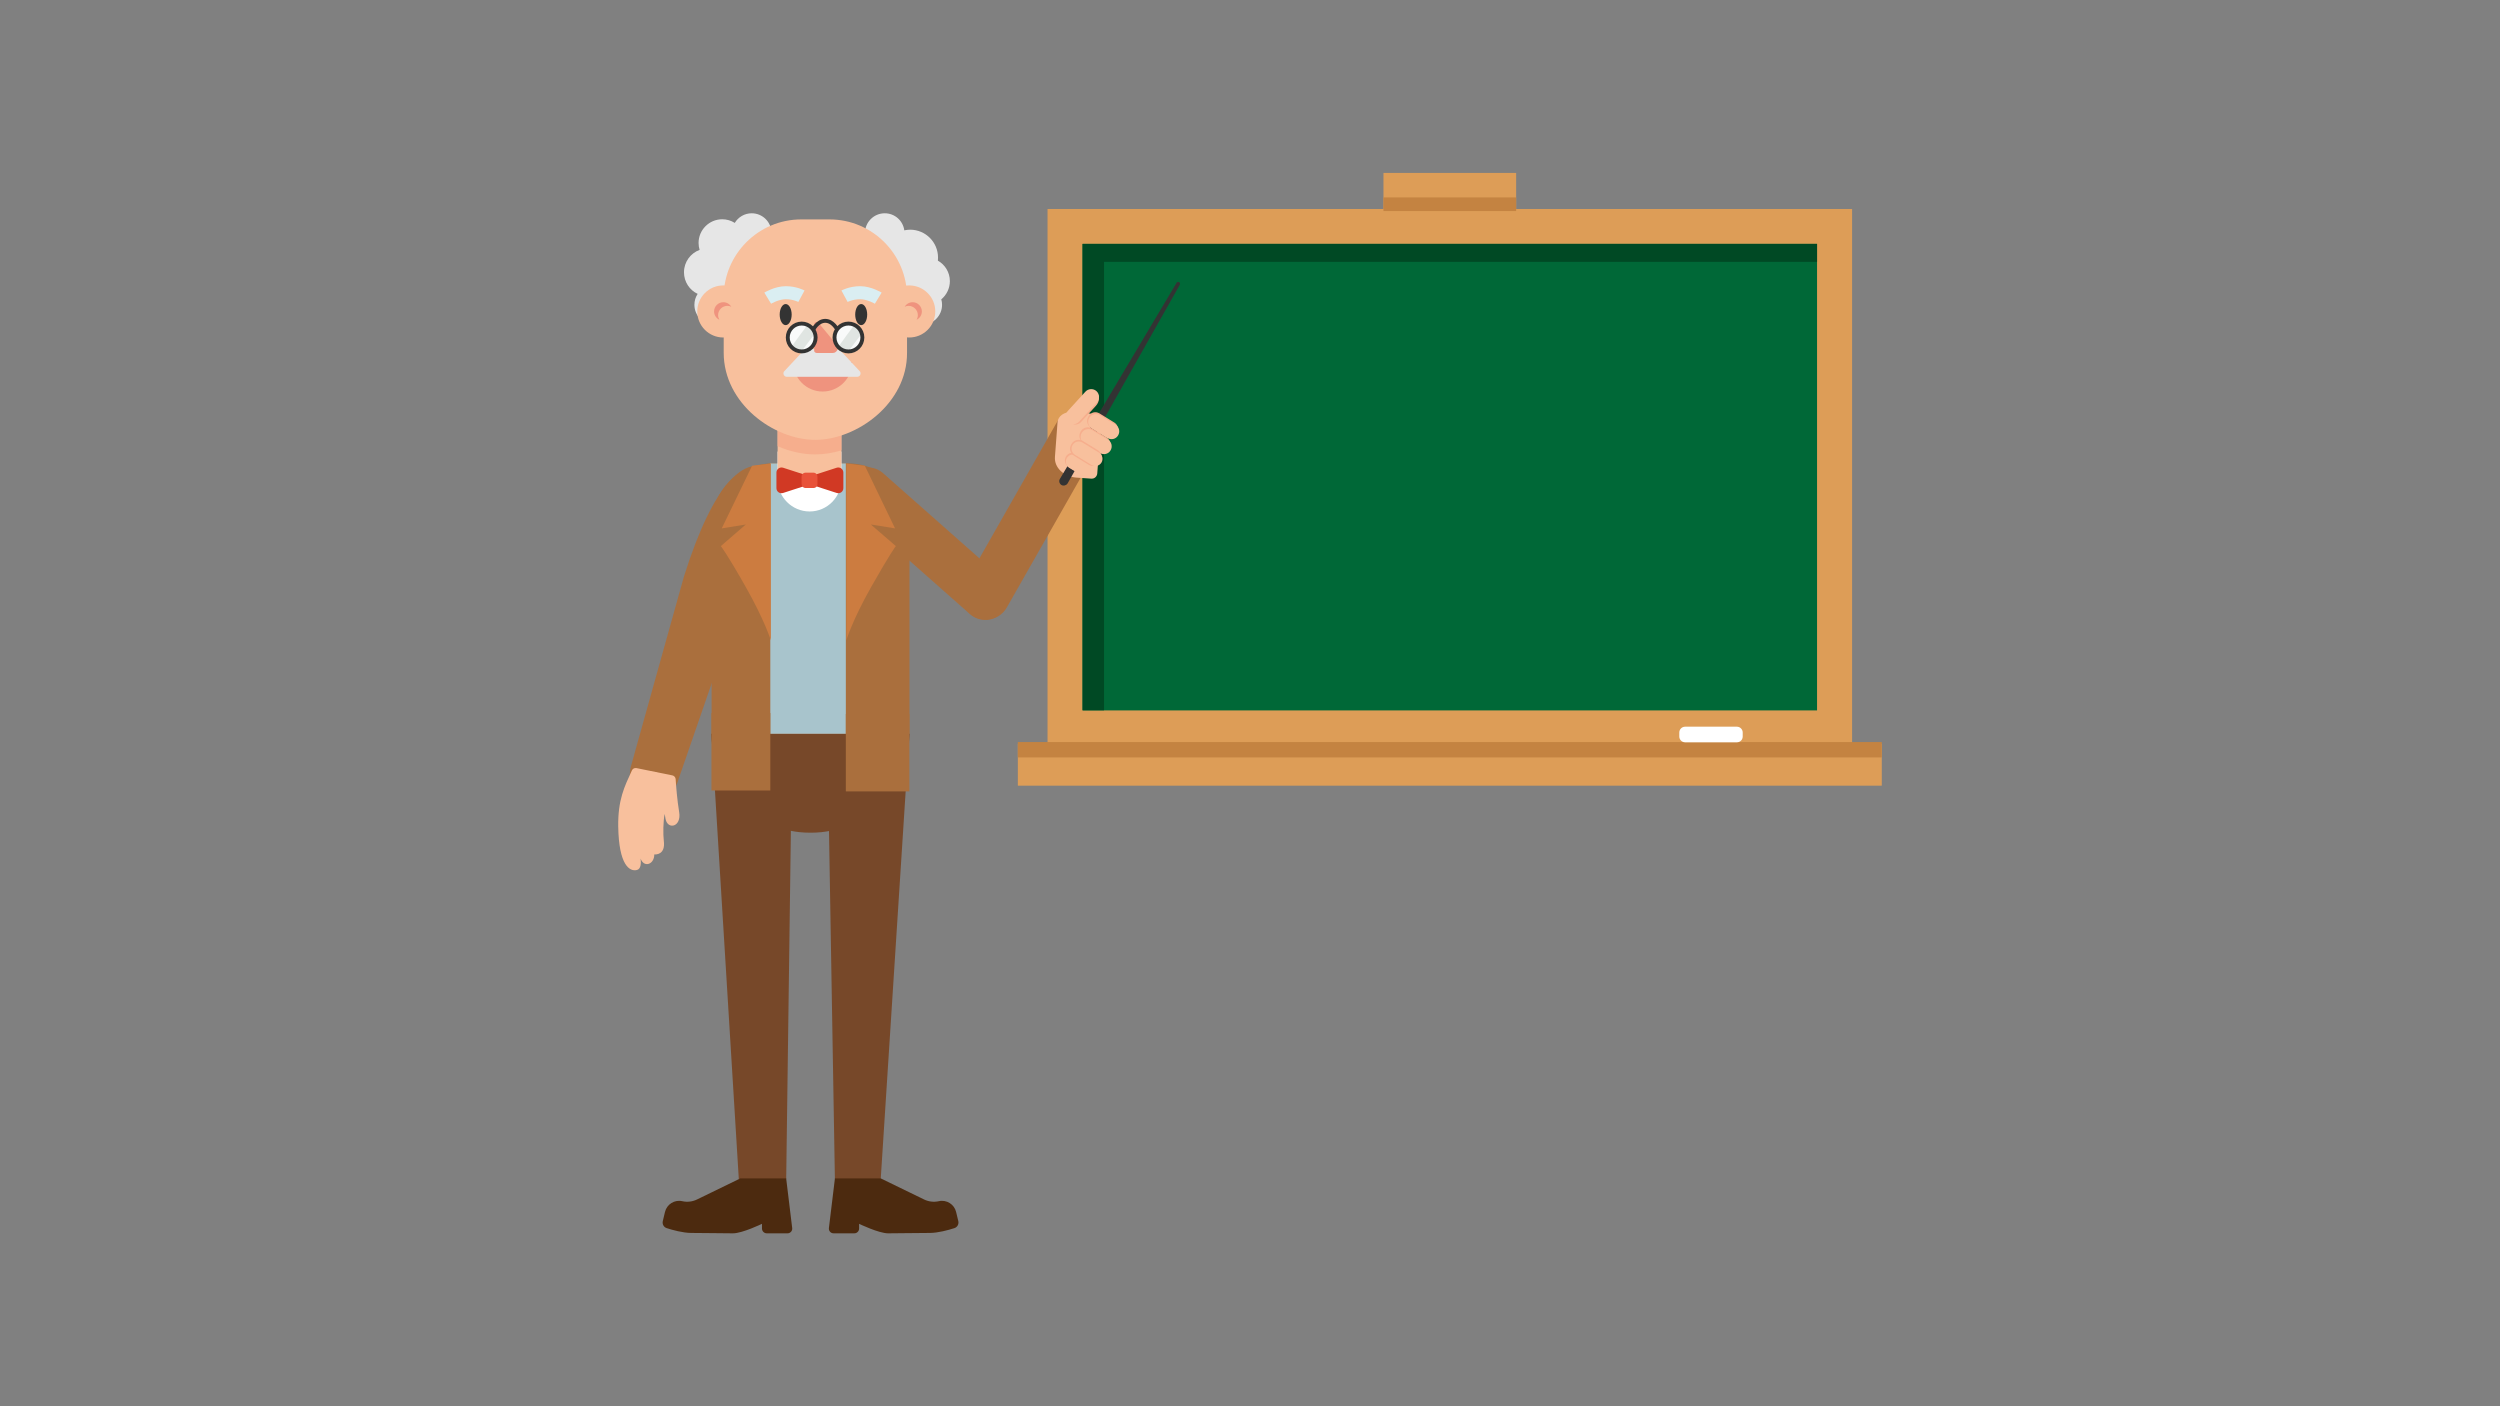 <?xml version="1.0" encoding="UTF-8" standalone="no"?>
<!-- Generator: Adobe Illustrator 19.2.0, SVG Export Plug-In . SVG Version: 6.00 Build 0)  -->

<svg
   xmlns:dc="http://purl.org/dc/elements/1.1/"
   xmlns:cc="http://creativecommons.org/ns#"
   xmlns:rdf="http://www.w3.org/1999/02/22-rdf-syntax-ns#"
   xmlns:svg="http://www.w3.org/2000/svg"
   xmlns="http://www.w3.org/2000/svg"
   xmlns:sodipodi="http://sodipodi.sourceforge.net/DTD/sodipodi-0.dtd"
   xmlns:inkscape="http://www.inkscape.org/namespaces/inkscape"
   version="1.1"
   id="Layer_1"
   x="0px"
   y="0px"
   viewBox="0 0 1920 1080"
   style="enable-background:new 0 0 1920 1080;"
   xml:space="preserve"
   sodipodi:docname="Professor_Pointing_on_the_Blackboard_Cartoon.svg"
   inkscape:export-filename="/home/gpetit/Nextcloud/Plateformes/Noise_Planet/Noise_Planet/Kit_pedagogique/Presentation_generale/Images/Professor_Pointing_on_the_Blackboard_Cartoon.png"
   inkscape:export-xdpi="96"
   inkscape:export-ydpi="96"
   inkscape:version="0.92.4 (f8dce91, 2019-08-02)"><rect x="0" y="0" width="1920" height="1080" fill="#808080" stroke="none"/><defs
   id="defs147" /><sodipodi:namedview
   pagecolor="#ffffff"
   bordercolor="#666666"
   borderopacity="1"
   objecttolerance="10"
   gridtolerance="10"
   guidetolerance="10"
   inkscape:pageopacity="0"
   inkscape:pageshadow="2"
   inkscape:window-width="1878"
   inkscape:window-height="1136"
   id="namedview145"
   showgrid="false"
   inkscape:zoom="0.21851852"
   inkscape:cx="960"
   inkscape:cy="540"
   inkscape:window-x="42"
   inkscape:window-y="27"
   inkscape:window-maximized="1"
   inkscape:current-layer="Layer_1" />
<style
   type="text/css"
   id="style2">
	.st0{fill:#DD9D57;}
	.st1{fill:#006837;}
	.st2{fill:#004924;}
	.st3{fill:#C48341;}
	.st4{fill:#FFFFFF;}
	.st5{fill:#AA6F3D;}
	.st6{fill:#F8C09D;}
	.st7{fill:#774829;}
	.st8{fill:#A8C4CC;}
	.st9{fill:#E6E6E6;}
	.st10{fill:#F6AE8D;}
	.st11{fill:#EF937E;}
	.st12{fill:#333333;}
	.st13{opacity:0.81;fill:#DAEEF2;}
	.st14{opacity:0.81;fill:#FFFFFF;}
	.st15{fill:none;stroke:#333333;stroke-width:3;stroke-miterlimit:10;}
	.st16{fill:none;stroke:#DAEEF2;stroke-width:10;stroke-miterlimit:10;}
	.st17{fill:#D13924;}
	.st18{fill:#E8533A;}
	.st19{fill:#CC7C40;}
	.st20{fill:#4C2A0F;}
</style>
<g
   id="g142">
	<g
   id="g20">
		<rect
   x="804.5"
   y="160.5"
   class="st0"
   width="617.9"
   height="411.7"
   id="rect4" />
		<rect
   x="831.4"
   y="187.3"
   class="st1"
   width="564.1"
   height="358.3"
   id="rect6" />
		<polygon
   class="st2"
   points="847.9,201.1 1395.5,201.1 1395.5,187.3 831.4,187.3 831.4,545.5 847.9,545.5   "
   id="polygon8" />
		<rect
   x="781.7"
   y="571.2"
   class="st0"
   width="663.5"
   height="32.2"
   id="rect10" />
		<rect
   x="781.7"
   y="569.9"
   class="st3"
   width="663.5"
   height="11.8"
   id="rect12" />
		<rect
   x="1062.5"
   y="132.8"
   class="st0"
   width="101.9"
   height="29.3"
   id="rect14" />
		<rect
   x="1062.5"
   y="151.6"
   class="st3"
   width="101.9"
   height="10.5"
   id="rect16" />
		<path
   class="st4"
   d="M1333.9,570.1h-39.7c-2.5,0-4.5-2-4.5-4.5v-3c0-2.5,2-4.5,4.5-4.5h39.7c2.5,0,4.5,2,4.5,4.5v3    C1338.4,568.2,1336.4,570.1,1333.9,570.1z"
   id="path18" />
	</g>
	<path
   class="st5"
   d="M496.6,614.5l1.9,0.5c9.3,2.6,19.5-4.9,22.7-16.8l73.5-212.6c3.3-11.8,1.9-24.2-7.4-26.8l-1.9-0.5   c-13.5-3.6-36.4,8.9-60.2,84.7l-40.6,145.4C481.4,600.3,487.3,611.9,496.6,614.5z"
   id="path22" />
	<path
   class="st6"
   d="M521.6,623.7c-1.5-8.8-2.4-20.4-2.7-25.3c-0.1-1.4-1.1-2.6-2.5-2.9l-27.6-5.6c-1.4-0.3-2.9,0.4-3.5,1.8   c-5.7,12.4-10.8,22.4-10.5,43.2c0.5,29.8,8.8,34.5,14.2,33.3c3.3-0.7,3.4-5.3,3-8.8c2.5,7.2,10.5,4.6,10.5-3.2   c1.4,0.1,8.7,0.2,7.3-10.5c-0.6-4.9-0.5-15.4,0.7-20.6c0.2,1.2,0.4,2.4,0.6,3.7C512.7,637.6,523.5,635.2,521.6,623.7z"
   id="path24" />
	<path
   class="st5"
   d="M748,473.5L748,473.5c8.9,5,20.1,1.9,25.2-6.9l71.3-125.3L812.4,323l-71.3,125.3   C736,457.2,739.1,468.4,748,473.5z"
   id="path26" />
	<path
   class="st7"
   d="M623.1,639.5h-1.3c-41.6,0-75.4-34.2-75.4-75.8v-0.2h152v0.2C698.4,605.3,664.7,639.5,623.1,639.5z"
   id="path28" />
	<path
   class="st5"
   d="M653.4,364.9l-1.2,1.3c-6.4,7.3-5.7,18.4,1.5,24.8l91.3,80.7c7.3,6.4,18.4,5.7,24.8-1.5l1.2-1.3   c6.4-7.3,5.7-18.4-1.5-24.8l-91.3-80.7C671,357,659.9,357.7,653.4,364.9z"
   id="path30" />
	<polygon
   class="st7"
   points="603.8,905.5 567.4,905.5 546.4,563.5 608.4,563.5  "
   id="polygon32" />
	<polygon
   class="st7"
   points="641.2,905.5 676.4,905.5 698.4,563.5 635.4,563.5  "
   id="polygon34" />
	<path
   class="st5"
   d="M593.6,355.9h57.7c26,0,47.2,21.1,47.2,47.2v160.4h-152V403C546.4,377,567.5,355.9,593.6,355.9z"
   id="path36" />
	<rect
   x="591.6"
   y="355.9"
   class="st8"
   width="58"
   height="207.6"
   id="rect38" />
	<path
   class="st4"
   d="M646.2,368.3c0,13.4-10.9,24.5-24.3,24.5h0h-0.2c-13.4,0-24.5-11.1-24.5-24.5v-21.5h49V368.3z"
   id="path40" />
	<rect
   x="597.2"
   y="326.7"
   class="st6"
   width="49"
   height="46"
   id="rect42" />
	<path
   class="st9"
   d="M598.5,197.2c0-5.6-2.6-10.7-6.6-14c0.4-1.3,0.6-2.7,0.6-4.2c0-8.4-6.8-15.2-15.2-15.2c-5.5,0-10.4,3-13,7.4   c-2.8-1.8-6.1-2.8-9.6-2.8c-10.1,0-18.2,8.2-18.2,18.2c0,1.9,0.3,3.7,0.8,5.3c-7,2.6-12,9.3-12,17.2c0,7.4,4.3,13.7,10.5,16.6   c-1.6,2.4-2.5,5.3-2.5,8.4c0,8.4,6.8,15.2,15.2,15.2c7.7,0,14-5.7,15-13.1c1.5,0.3,3,0.5,4.5,0.5c11.8,0,21.4-9.6,21.4-21.4   c0-0.8-0.1-1.6-0.1-2.4C594.7,209.9,598.5,203.9,598.5,197.2z"
   id="path44" />
	<path
   class="st9"
   d="M729.5,215.9c0,5.6-2.6,10.7-6.6,14c0.4,1.3,0.6,2.7,0.6,4.2c0,8.4-6.8,15.2-15.2,15.2c-5.5,0-10.4-3-13-7.4   c-2.8,1.8-6.1,2.8-9.6,2.8c-10.1,0-18.2-8.2-18.2-18.2c0-1.9,0.3-3.7,0.8-5.3c-7-2.6-12-9.3-12-17.2c0-7.4,4.3-13.7,10.5-16.6   c-1.6-2.4-2.5-5.3-2.5-8.4c0-8.4,6.8-15.2,15.2-15.2c7.7,0,14,5.7,15,13.1c1.5-0.3,3-0.5,4.5-0.5c11.8,0,21.4,9.6,21.4,21.4   c0,0.8-0.1,1.6-0.1,2.4C725.7,203.2,729.5,209.1,729.5,215.9z"
   id="path46" />
	<path
   class="st10"
   d="M597.2,342.7c9.5,4.1,19.4,6.3,28.9,6.3c6.6,0,13.4-1.1,20.1-3.1v-15.5h-49V342.7z"
   id="path48" />
	<path
   class="st6"
   d="M626.1,337.8c-31.9,0-70.3-27.9-70.3-66.9v-42.8c0-32.9,26.7-59.6,59.6-59.6h21.6c32.9,0,59.6,26.7,59.6,59.6   v42.8C696.8,309.9,658,337.8,626.1,337.8z"
   id="path50" />
	<circle
   class="st6"
   cx="555.5"
   cy="239.2"
   r="20"
   id="circle52" />
	<path
   class="st11"
   d="M551.5,242c0-3.9,3.2-7.1,7.1-7.1c1.1,0,2.1,0.2,3,0.7c-1.2-2.1-3.5-3.5-6.1-3.5c-3.9,0-7.1,3.2-7.1,7.1   c0,2.8,1.7,5.3,4.1,6.4C551.9,244.5,551.5,243.3,551.5,242z"
   id="path54" />
	<ellipse
   class="st12"
   cx="603.4"
   cy="241.6"
   rx="4.6"
   ry="8.1"
   id="ellipse56" />
	<ellipse
   class="st12"
   cx="661.4"
   cy="241.6"
   rx="4.6"
   ry="8.1"
   id="ellipse58" />
	<circle
   class="st6"
   cx="698.3"
   cy="239.2"
   r="20"
   id="circle60" />
	<path
   class="st11"
   d="M704.9,242c0-3.9-3.2-7.1-7.1-7.1c-1.1,0-2.1,0.2-3,0.7c1.2-2.1,3.5-3.5,6.1-3.5c3.9,0,7.1,3.2,7.1,7.1   c0,2.8-1.7,5.3-4.1,6.4C704.6,244.5,704.9,243.3,704.9,242z"
   id="path62" />
	<path
   class="st11"
   d="M609.2,278.1c0,12.5,10.1,22.6,22.6,22.6h0c12.5,0,22.6-10.1,22.6-22.6"
   id="path64" />
	<path
   class="st9"
   d="M658.3,289.4h-54c-2.3,0-3.5-2.8-1.9-4.4l13.2-14.1c1.7-1.8,4-2.8,6.4-2.8h18.6c2.4,0,4.7,1,6.4,2.8l13.2,14.1   C661.8,286.6,660.6,289.4,658.3,289.4z"
   id="path66" />
	<path
   class="st11"
   d="M625.3,249v20.5c0,0.9,1.1,1.6,2.1,1.6h12.1c3.3,0,5.1-3.8,3-6.4l-14-16.9C627.5,246.7,625.3,247.4,625.3,249   z"
   id="path68" />
	<circle
   class="st13"
   cx="615.7"
   cy="259.2"
   r="10.7"
   id="circle70" />
	<g
   id="g76">
		<path
   class="st14"
   d="M620.2,249.5c-1.3-0.6-2.8-0.9-4.4-0.9c-5.9,0-10.7,4.8-10.7,10.7c0,2.7,1,5.2,2.7,7.1    C611.8,260.8,617.1,253.5,620.2,249.5z"
   id="path72" />
		<path
   class="st14"
   d="M615.5,269.9c0.1,0,0.2,0,0.3,0c5.9,0,10.7-4.8,10.7-10.7c0-1.2-0.2-2.3-0.5-3.3L615.5,269.9z"
   id="path74" />
	</g>
	<circle
   class="st13"
   cx="651.6"
   cy="259.2"
   r="10.7"
   id="circle78" />
	<g
   id="g84">
		<path
   class="st14"
   d="M656.2,249.5c-1.3-0.6-2.8-0.9-4.4-0.9c-5.9,0-10.7,4.8-10.7,10.7c0,2.7,1,5.2,2.7,7.1    C647.8,260.8,653.1,253.5,656.2,249.5z"
   id="path80" />
		<path
   class="st14"
   d="M651.5,269.9c0.1,0,0.2,0,0.3,0c5.9,0,10.7-4.8,10.7-10.7c0-1.2-0.2-2.3-0.5-3.3L651.5,269.9z"
   id="path82" />
	</g>
	<circle
   class="st15"
   cx="615.7"
   cy="259.2"
   r="10.7"
   id="circle86" />
	<circle
   class="st15"
   cx="651.6"
   cy="259.2"
   r="10.7"
   id="circle88" />
	<path
   class="st15"
   d="M624.6,253.1c0,0,3.3-6.7,9.2-6.7s9.2,6.7,9.2,6.7"
   id="path90" />
	<path
   class="st16"
   d="M589.6,229c0,0,6.9-4.2,13.9-4.2c7,0,12,2.7,12,2.7"
   id="path92" />
	<path
   class="st16"
   d="M674.5,229c0,0-6.9-4.2-13.9-4.2c-7,0-12,2.7-12,2.7"
   id="path94" />
	<g
   id="g102">
		<path
   class="st17"
   d="M619,372.9l-17.6,5.7c-2.5,0.8-5.1-1-5.1-3.7v-12c0-2.6,2.6-4.5,5.1-3.7l17.6,5.7V372.9z"
   id="path96" />
		<path
   class="st17"
   d="M625,372.9l17.6,5.7c2.5,0.8,5.1-1,5.1-3.7v-12c0-2.6-2.6-4.5-5.1-3.7l-17.6,5.7V372.9z"
   id="path98" />
		<path
   class="st18"
   d="M624.7,374.8h-6c-1.7,0-3.1-1.4-3.1-3.1v-5.6c0-1.7,1.4-3.1,3.1-3.1h6c1.7,0,3.1,1.4,3.1,3.1v5.6    C627.9,373.4,626.5,374.8,624.7,374.8z"
   id="path100" />
	</g>
	<path
   class="st19"
   d="M592,355.9l-14.4,1.8l-23.3,48.1l18.5-3l-19.2,16.6c0,0,4.5,5.5,19.2,31.5c14.7,26,19.2,40.9,19.2,40.9V355.9   z"
   id="path104" />
	<rect
   x="546.4"
   y="547.6"
   class="st5"
   width="45.2"
   height="59.5"
   id="rect106" />
	<path
   class="st19"
   d="M650,355.9l14.2,1.8l23.2,48.1l-18.6-3l19.2,16.6c0,0-4.3,5.5-19,31.5c-14.7,26-19,40.9-19,40.9V355.9z"
   id="path108" />
	<path
   class="st20"
   d="M641.2,905.2l-4.6,37.9c-0.3,2.2,1.4,4.1,3.6,4.1h15.9c2,0,3.7-1.6,3.7-3.7v-3.6c0,0,15.1,7.3,22.3,7.3   s22.2-0.3,31.9-0.3c6.4,0,14.4-2.2,19-3.7c2.2-0.7,3.5-3,3-5.3l-1.7-7.1c-1.4-5.9-7.3-9.6-13.2-8.3l0,0c-3.9,0.9-8,0.4-11.6-1.4   l-33.1-16.1H641.2z"
   id="path110" />
	<path
   class="st20"
   d="M603.8,905.2l4.6,37.9c0.3,2.2-1.4,4.1-3.6,4.1h-15.9c-2,0-3.7-1.6-3.7-3.7v-3.6c0,0-15.1,7.3-22.3,7.3   c-7.2,0-22.2-0.3-31.9-0.3c-6.4,0-14.4-2.2-19-3.7c-2.2-0.7-3.5-3-3-5.3l1.7-7.1c1.4-5.9,7.3-9.6,13.2-8.3l0,0   c3.9,0.9,8,0.4,11.6-1.4l33.1-16.1H603.8z"
   id="path112" />
	<rect
   x="649.6"
   y="548.3"
   class="st5"
   width="48.8"
   height="59.5"
   id="rect114" />
	<g
   id="g140">
		<path
   class="st6"
   d="M826.7,366.8l11.4,0.8c2.4,0.2,4.4-1.6,4.6-4l2.8-37.3c0.3-4.4-3.7-8.3-9.1-8.8l-13.2-1    c-5.7-0.4-10.6,3-11,7.7l-2,26.6C809.5,359,816.9,366.1,826.7,366.8z"
   id="path116" />
		<path
   class="st12"
   d="M815.2,372.5L815.2,372.5c-1.6-1-2.2-3.1-1.2-4.7l89.6-150.6c0.4-0.7,1.3-0.9,2-0.5l0,0    c0.7,0.4,0.9,1.3,0.5,2l-86.2,152.6C818.9,372.8,816.8,373.4,815.2,372.5z"
   id="path118" />
		<path
   class="st10"
   d="M830.1,331.1l-0.2,0.4c-1.8,2.9-0.9,6.7,2,8.5l11.3,7c2.9,1.8,6.6,0.8,8.4-2.1l0.2-0.4    c1.8-2.9,1-6.7-1.9-8.5l-11.4-7C835.7,327.3,831.9,328.2,830.1,331.1z"
   id="path120" />
		<path
   class="st6"
   d="M830.8,332.4L830.8,332.4c-1.7,2.8-0.9,6.5,2,8.2l11.9,7.3c2.8,1.7,6.5,0.9,8.2-2l0,0c1.7-2.8,0.9-6.5-2-8.2    l-11.9-7.3C836.2,328.7,832.5,329.6,830.8,332.4z"
   id="path122" />
		<path
   class="st10"
   d="M836,319.6l-0.2,0.4c-1.8,2.9-0.9,6.7,2,8.5l11.3,7c2.9,1.8,6.6,0.8,8.4-2.1l0.2-0.4c1.8-2.9,1-6.7-1.9-8.5    l-11.4-7C841.5,315.7,837.8,316.6,836,319.6z"
   id="path124" />
		<path
   class="st6"
   d="M836.6,320.9L836.6,320.9c-1.7,2.8-0.9,6.5,2,8.2l11.9,7.3c2.8,1.7,6.5,0.9,8.2-2l0,0c1.7-2.8,0.9-6.5-2-8.2    l-11.9-7.3C842,317.2,838.3,318,836.6,320.9z"
   id="path126" />
		<path
   class="st10"
   d="M818.7,350.5L818.7,350.5c-1.7,2.8-0.9,6.5,2,8.2l10.9,6.7l6.3-10.2l-10.9-6.7    C824.1,346.8,820.4,347.7,818.7,350.5z"
   id="path128" />
		<path
   class="st6"
   d="M819.4,351.7L819.4,351.7c-1.6,2.6-0.8,6,1.8,7.6l10.6,6.5c2.6,1.6,6,0.8,7.6-1.8l0,0c1.6-2.6,0.8-6-1.8-7.6    l-10.6-6.5C824.4,348.3,821,349.1,819.4,351.7z"
   id="path130" />
		<path
   class="st10"
   d="M823,340.8l-0.3,0.5c-1.8,3-0.9,6.8,2.1,8.7l11.4,7c3,1.8,6.8,0.9,8.7-2.1l0.3-0.5c1.8-3,0.9-6.8-2.1-8.7    l-11.4-7C828.7,336.9,824.8,337.8,823,340.8z"
   id="path132" />
		<path
   class="st6"
   d="M823.8,341.7L823.8,341.7c-1.6,2.6-0.8,6,1.8,7.6l12.7,7.8c2.6,1.6,6,0.8,7.6-1.8v0c1.6-2.6,0.8-6-1.8-7.6    l-12.7-7.8C828.7,338.3,825.4,339.1,823.8,341.7z"
   id="path134" />
		<path
   class="st10"
   d="M824.2,325.6L824.2,325.6c1,0.8,3.9,0.7,5.9-1.3l11.6-12.7c2.8-3.1,3.1-7.4,0.7-9.6l0,0    c-2.4-2.2-6.7-1.6-9.5,1.5l-11.6,12.7C818.5,319.2,821.8,323.4,824.2,325.6z"
   id="path136" />
		<path
   class="st6"
   d="M820.3,324.2L820.3,324.2c2.4,2.2,6.2,2.1,8.5-0.4l13.7-14.9c2.2-2.4,2.1-6.2-0.4-8.5l0,0    c-2.4-2.2-6.2-2.1-8.5,0.4L820,315.7C817.7,318.2,817.9,322,820.3,324.2z"
   id="path138" />
	</g>
</g>
</svg>